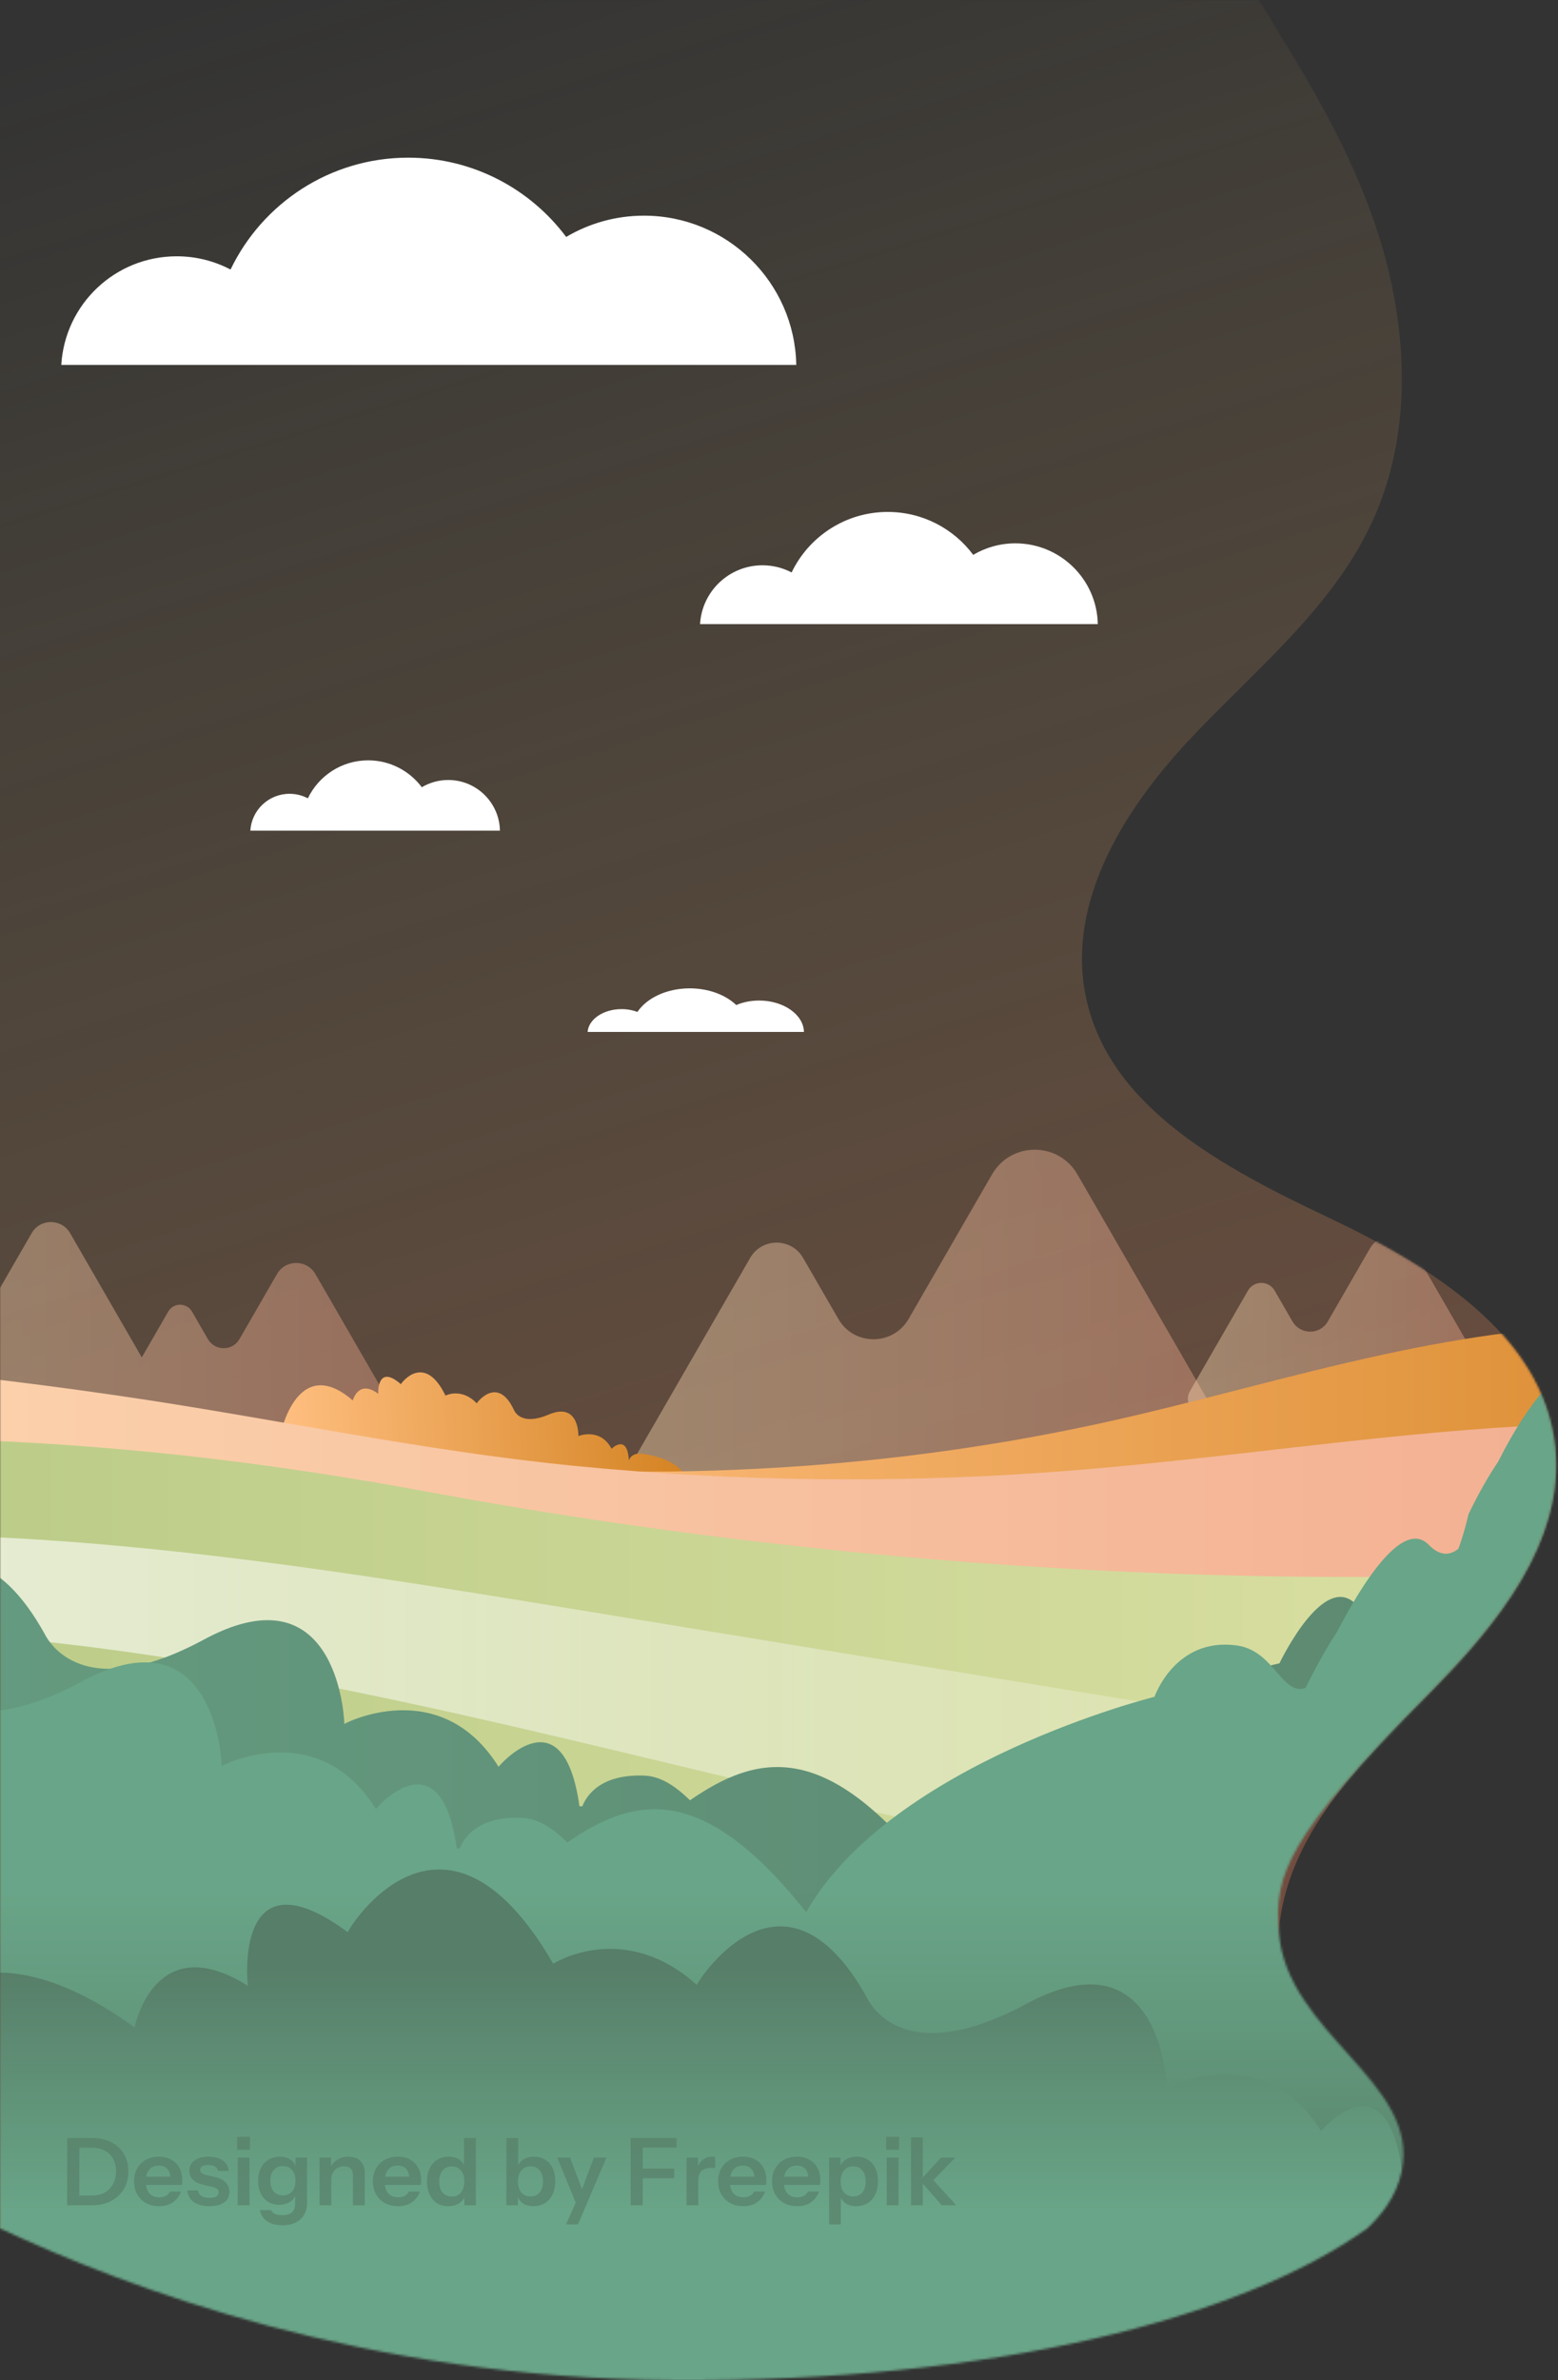 <svg width="668" height="1020" viewBox="0 0 668 1020" fill="none" xmlns="http://www.w3.org/2000/svg">
<rect x="0" y="0" width="668" height="1020" fill="#333333" stroke="none"/>
<path style="mix-blend-mode:multiply" opacity="0.4" d="M-6.10352e-05 0V954.945H586.182C584.599 946.111 582.098 937.467 578.995 929.425C566.172 896.117 545.75 863.601 548.315 827.982C551.228 786.948 583.554 755.065 612.556 725.873C641.527 696.681 671.194 660.65 666.761 619.744C661.537 571.65 612.778 542.204 569.053 521.498C546.922 511.018 523.271 499.176 504.02 483.947C485.213 469.066 470.617 450.924 465.647 427.558C457.605 389.976 478.375 352.71 504.02 323.55C505.73 321.555 507.472 319.655 509.245 317.756C537.233 287.772 570.731 261.335 588.082 224.164C606.731 184.207 603.596 136.81 589.222 95.111C579.628 67.376 565.381 41.572 549.898 16.749C546.067 10.575 542.838 4.876 539.703 0.095H0.063L-6.10352e-05 0Z" fill="url(#paint0_linear_310_41)"/>
<mask id="mask0_310_41" style="mask-type:luminance" maskUnits="userSpaceOnUse" x="0" y="0" width="668" height="1020">
<path d="M0 0V954.945C54.585 980.4 155.997 1019.09 288.406 1019.98C425.912 1020.9 532.263 993.603 586.151 954.945C591.185 950.29 598.721 941.932 601.064 930.154C608.726 892.065 551.703 871.611 548.284 827.982C546.352 803.571 551.292 787.55 612.525 725.873C641.495 696.681 671.162 660.65 666.73 619.744C661.506 571.65 612.747 542.204 569.022 521.498C546.891 511.018 523.239 499.176 503.989 483.915C485.182 469.034 470.586 450.892 465.615 427.526C457.573 389.944 478.343 352.678 503.989 323.518C505.699 321.523 507.44 319.624 509.213 317.724C537.202 287.709 570.7 261.303 588.051 224.132C606.699 184.175 603.565 136.778 589.191 95.08C579.597 67.344 565.349 41.54 549.867 16.717C546.036 10.543 542.806 4.844 539.672 0.063H0.032L0 0Z" fill="white"/>
</mask>
<g mask="url(#mask0_310_41)">
<path opacity="0.4" d="M272.321 624.492L321.649 539.038C326.684 530.331 339.285 530.331 344.319 539.038L359.453 565.222C366.134 576.81 382.851 576.81 389.564 565.222L425.341 503.26C433.478 489.171 453.805 489.171 461.942 503.26L541.634 641.273C549.771 655.362 539.608 672.966 523.334 672.966H363.981C348.783 672.966 338.937 657.61 344.319 644.122H283.687C273.619 644.122 267.318 633.231 272.352 624.492H272.321Z" fill="url(#paint1_linear_310_41)"/>
<path opacity="0.4" d="M510.194 596.155L535.081 553.063C537.613 548.663 543.977 548.663 546.51 553.063L554.141 566.266C557.529 572.124 565.951 572.124 569.307 566.266L587.354 535.016C591.47 527.924 601.696 527.924 605.812 535.016L645.991 604.609C650.107 611.701 644.978 620.598 636.777 620.598H556.42C548.758 620.598 543.787 612.841 546.51 606.033H515.925C510.859 606.033 507.662 600.524 510.226 596.123L510.194 596.155Z" fill="url(#paint2_linear_310_41)"/>
<path opacity="0.4" d="M-55.248 582.921L-33.053 544.515C-30.805 540.589 -25.138 540.589 -22.858 544.515L-16.051 556.294C-13.043 561.518 -5.508 561.518 -2.5 556.294L13.584 528.431C17.225 522.099 26.375 522.099 30.048 528.431L60.791 581.686L72.126 562.056C74.374 558.13 80.042 558.13 82.321 562.056L89.129 573.834C92.136 579.058 99.672 579.058 102.68 573.834L118.764 545.972C122.405 539.64 131.555 539.64 135.228 545.972L171.069 608.029C174.71 614.361 170.151 622.276 162.837 622.276H91.187C84.348 622.276 79.915 615.374 82.353 609.295H55.092C52.18 609.295 49.995 607.237 49.393 604.736H-13.961C-20.8 604.736 -25.233 597.834 -22.795 591.755H-50.056C-54.583 591.755 -57.401 586.847 -55.153 582.921H-55.248Z" fill="url(#paint3_linear_310_41)"/>
<path d="M119.839 617.464C119.269 617.685 126.298 578.551 151.279 600.145C151.216 600.145 153.717 590.868 162.171 597.295C162.107 597.327 161.537 584.124 171.891 593.179C171.701 593.179 181.737 578.995 191.014 598.055C190.983 598.055 197.853 594.477 204.407 601.379C204.28 601.379 213.209 589.063 220.301 604.102C220.365 604.166 222.834 611.574 235.53 606.065C248.48 600.746 248.005 615.469 247.973 615.406C247.91 615.406 257.314 611.543 262.221 620.851C262.189 620.851 269.028 614.044 269.63 625.917C269.63 625.917 270.358 622.213 275.931 623.036C281.535 623.922 296.131 627.089 295.212 639.12C293.471 662.138 120.567 649.125 122.277 626.075C122.499 623.099 120.631 620.345 119.776 617.464H119.839Z" fill="url(#paint4_linear_310_41)"/>
<path d="M176.576 625.347C274.474 635.89 376.171 630.666 470.396 610.244C511.777 601.284 551.639 589.443 593.021 580.482C627.88 572.947 664.291 567.406 701.145 567.691C708.712 567.754 714.475 568.229 719.541 569.243C725.366 568.704 731.224 568.261 737.081 567.976C756.806 567.058 764.5 569.528 780.552 577.158C794.294 583.68 807.37 591.057 817.122 600.271C832.224 614.582 837.86 634.687 823.707 649.41C810.789 662.834 785.048 668.47 760.986 669.103C752.944 669.293 744.933 669.04 736.923 668.628C728.849 669.641 720.49 669.99 712.385 669.768C699.974 669.42 687.721 667.995 675.468 666.507C651.278 667.52 627.374 671.256 603.533 674.454C492.495 689.367 377.849 692.533 265.324 683.731C252.532 682.718 239.108 681.42 228.945 676.195C220.649 671.921 215.678 664.164 218.401 657.8C217.8 657.705 217.166 657.642 216.565 657.578C203.932 655.9 190.729 653.842 181.262 648.08C171.795 642.317 167.933 631.648 176.545 625.315L176.576 625.347Z" fill="url(#paint5_linear_310_41)"/>
<path d="M-314.081 666.665C-313.068 646.75 -311.104 625.189 -290.714 609.833C-277.86 600.113 -259.464 594.319 -239.929 590.646C-232.204 589.158 -224.32 588.018 -216.468 587.1C-127.847 576.556 -36.567 585.453 50.946 598.118C116.2 607.585 180.726 621.737 246.582 628.196C316.269 635.035 386.59 635.795 456.404 630.413C521.88 625.347 586.913 614.93 652.484 611.162C729.865 606.73 867.497 601.189 902.99 690.316C911.349 711.308 900.394 737.366 870.22 746.041C856.701 749.935 841.408 749.872 826.654 749.714C702.762 748.479 578.902 745.851 455.169 741.861C361.672 738.854 268.239 735.054 174.806 731.255C135.007 729.64 95.24 728.025 55.441 726.411C52.117 726.284 48.603 726.062 45.151 725.714C-39.258 727.899 -123.668 730.083 -208.109 732.268C-238.346 733.06 -272.382 732.965 -293.691 719.572C-314.619 706.369 -315.031 685.377 -314.081 666.697V666.665Z" fill="url(#paint6_linear_310_41)"/>
<path d="M760.227 666.73C760.227 666.73 510.069 699.974 182.087 639.057C-282.547 552.748 -486.859 741.198 -486.859 741.198L-402.924 1024.76C-459.63 931.484 167.206 761.144 1026.56 798.378C987.811 754.685 963.811 659.954 760.227 666.73Z" fill="url(#paint7_linear_310_41)"/>
<path style="mix-blend-mode:overlay" d="M-228.122 680.122C-75.038 638.044 85.423 663.341 241.324 688.797C348.277 706.274 455.262 723.783 562.214 741.26C625.601 751.614 688.987 761.967 752.342 772.352C765.038 774.41 780.426 779.191 783.212 793.375C785.27 803.887 778.431 814.557 769.851 819.148C761.271 823.77 751.392 823.739 741.862 823.549C649.442 821.744 557.148 812.341 465.931 795.433C322.631 768.869 182.086 723.783 37.772 705.673C-106.541 687.531 -258.897 698.454 -386.271 777.418C-405.585 789.386 -476.538 846.345 -496.739 821.776C-483.884 803.729 -455.357 790.462 -437.31 778.684C-415.21 764.278 -392.667 750.696 -369.649 738.253C-324.278 713.715 -277.007 693.546 -228.122 680.09V680.122Z" fill="url(#paint8_linear_310_41)"/>
<path d="M-508.676 852.804C-494.998 830.04 -465.869 814.051 -432.434 802.304C-430.788 778.526 -404.509 633.231 -294.897 712.797C-295.118 712.923 -286.569 669.547 -246.328 694.971C-246.549 695.161 -253.008 635.448 -203.521 671.953C-204.344 671.985 -163.089 603.184 -115.47 685.473C-115.66 685.473 -85.487 666.191 -53.889 694.528C-54.49 694.528 -17.541 634.656 18.965 699.847C19.218 700.069 32.642 732.68 88.557 702C145.737 672.048 147.796 739.044 147.606 738.791C147.352 738.696 188.766 717.103 213.778 757.155C213.557 757.091 241.514 724.575 248.448 774.062C248.859 774.062 249.271 774.062 249.682 774.03C251.614 769.186 257.788 760.068 276.595 760.922C283.592 761.334 289.639 765.482 295.845 771.466C324.815 751.487 353.849 745.472 398.207 801.323C435.219 736.955 548.568 712.797 548.568 712.797C548.568 712.797 569.781 668.027 583.902 690.792C594.699 708.206 607.078 706.844 612.302 705.23C615.975 697.789 620.629 689.146 625.632 681.484C625.664 681.42 625.727 681.357 625.759 681.294C636.935 659.827 654.191 632.661 665.146 643.933C669.895 648.84 674.169 648.555 677.874 645.611C680.691 637.791 682.18 630.825 682.18 630.825C686.391 622.086 690.602 614.646 694.876 608.345C749.745 499.018 803.095 603.279 803.095 603.279L790.715 716.976C859.801 716.754 934.459 722.802 996.199 741.989C1055.98 760.574 1060.19 838.208 1057.69 875.094C1055.88 901.468 1045.62 930.217 1013.33 945.826C985.529 959.251 948.422 959.694 913.942 959.567C488.506 958.079 63.069 956.591 -362.399 955.071C-391.654 954.976 -421.765 954.755 -448.709 947.219C-501.457 932.497 -529.762 887.917 -508.644 852.773L-508.676 852.804Z" fill="url(#paint9_linear_310_41)"/>
<path d="M-561.264 870.883C-547.586 848.118 -518.457 832.129 -485.023 820.383C-483.376 796.605 -457.097 651.31 -347.485 730.875C-347.707 731.002 -339.158 687.626 -298.916 713.05C-299.138 713.24 -305.597 653.526 -256.11 690.032C-256.933 690.064 -215.678 621.263 -168.059 703.551C-168.249 703.551 -138.075 684.27 -106.477 712.607C-107.079 712.607 -70.13 652.735 -33.624 717.926C-33.371 718.147 -19.946 750.759 35.968 720.079C93.149 690.127 95.207 757.123 95.017 756.87C94.764 756.775 136.177 735.181 161.19 775.233C160.968 775.17 188.925 742.654 195.859 792.141C196.271 792.141 196.682 792.141 197.094 792.109C199.025 787.265 205.199 778.146 224.006 779.001C231.004 779.413 237.051 783.56 243.257 789.544C272.227 769.566 301.261 763.55 345.618 819.401C382.631 755.033 494.998 727.139 494.998 727.139C494.998 727.139 503.8 701.462 530.332 705.135C546.385 707.351 549.646 726.918 559.746 723.308C563.418 715.868 568.073 707.224 573.075 699.562C573.107 699.499 573.17 699.435 573.202 699.372C584.378 677.906 601.634 650.74 612.589 662.011C617.338 666.919 621.612 666.634 625.317 663.69C628.135 655.869 629.623 648.904 629.623 648.904C633.834 640.165 638.045 632.725 642.319 626.424C697.189 517.096 750.538 621.358 750.538 621.358L738.159 735.055C807.244 734.833 881.902 740.88 943.642 760.067C1003.42 778.653 1007.63 856.287 1005.13 893.173C1003.32 919.547 993.066 948.295 960.771 963.905C932.972 977.329 895.865 977.772 861.386 977.646C435.949 976.158 10.512 974.669 -414.956 973.15C-444.211 973.055 -474.321 972.833 -501.265 965.298C-554.013 950.575 -582.319 905.996 -561.201 870.851L-561.264 870.883Z" fill="url(#paint10_linear_310_41)"/>
<path d="M-155.996 1008.9C-142.318 986.13 -113.189 970.141 -79.755 958.395C-78.077 934.617 -51.829 789.322 57.783 868.888C57.561 869.014 66.11 825.638 106.352 851.062C106.13 851.252 99.671 791.538 149.158 828.044C148.335 828.076 189.59 759.275 237.209 841.564C237.019 841.564 267.193 822.282 298.791 850.619C298.189 850.619 335.138 790.747 371.644 855.938C371.897 856.16 385.322 888.771 441.236 858.091C498.417 828.139 500.475 895.135 500.285 894.882C500.032 894.787 541.445 873.194 566.458 913.245C566.236 913.182 594.193 880.666 601.127 930.153C601.539 930.153 601.95 930.153 602.362 930.121C604.293 925.277 610.467 916.158 629.274 917.013C636.272 917.425 642.319 921.572 648.525 927.556C677.495 907.578 706.529 901.562 750.887 957.413C787.899 893.045 901.247 868.888 901.247 868.888C901.247 868.888 922.461 824.118 936.582 846.883C947.378 864.297 959.758 862.935 964.982 861.321C968.655 853.88 973.309 845.236 978.312 837.574C978.343 837.511 978.407 837.448 978.438 837.384C989.615 815.918 1006.87 788.752 1017.83 800.024C1022.57 804.931 1026.85 804.646 1030.55 801.702C1033.37 793.881 1034.86 786.916 1034.86 786.916C1039.07 778.177 1043.28 770.737 1047.56 764.436C1102.42 655.109 1155.77 759.37 1155.77 759.37L1143.39 873.067C1212.48 872.845 1287.14 878.893 1348.88 898.08C1408.66 916.665 1412.84 994.299 1410.33 1031.18C1408.53 1057.56 1398.27 1086.31 1365.98 1101.92C1338.18 1115.34 1301.07 1115.78 1266.59 1115.66C841.154 1114.17 415.717 1112.68 -9.751 1111.16C-39.007 1111.07 -69.117 1110.85 -96.061 1103.31C-148.809 1088.59 -177.114 1044.01 -155.996 1008.86V1008.9Z" fill="url(#paint11_linear_310_41)"/>
</g>
<path d="M326.907 242.243C331.434 242.243 335.645 243.351 339.413 245.314C346.758 229.99 362.462 219.383 380.636 219.383C395.644 219.383 408.973 226.634 417.269 237.779C422.556 234.644 428.73 232.839 435.347 232.839C454.598 232.839 470.333 248.29 470.682 267.446H300.152C300.976 253.356 312.659 242.243 326.938 242.243H326.907Z" fill="white"/>
<path d="M75.767 109.834C84.157 109.834 91.946 111.892 98.848 115.501C112.462 87.196 141.433 67.565 175.026 67.565C202.73 67.565 227.362 80.958 242.75 101.538C252.533 95.744 263.931 92.42 276.121 92.42C311.709 92.42 340.742 120.947 341.407 156.376H26.28C27.831 130.35 49.361 109.834 75.767 109.834Z" fill="white"/>
<path d="M124.146 340.172C126.995 340.172 129.623 340.869 131.998 342.104C136.62 332.479 146.467 325.83 157.865 325.83C167.269 325.83 175.628 330.389 180.852 337.354C184.176 335.391 188.039 334.252 192.187 334.252C204.281 334.252 214.128 343.94 214.35 355.971H107.334C107.872 347.138 115.186 340.172 124.146 340.172Z" fill="white"/>
<path d="M266.496 432.434C268.966 432.434 271.245 432.877 273.303 433.637C277.293 427.685 285.841 423.537 295.72 423.537C303.888 423.537 311.139 426.355 315.666 430.693C318.548 429.458 321.904 428.761 325.482 428.761C335.962 428.761 344.51 434.777 344.7 442.217H251.932C252.375 436.74 258.739 432.434 266.496 432.434Z" fill="white"/>
<path opacity="0.65" d="M31.953 945V940.84H39.392C41.579 940.84 43.446 940.4 44.992 939.52C46.539 938.64 47.712 937.413 48.513 935.84C49.339 934.267 49.752 932.467 49.752 930.44C49.752 928.44 49.339 926.68 48.513 925.16C47.712 923.64 46.539 922.467 44.992 921.64C43.472 920.787 41.606 920.36 39.392 920.36H32.032V916.2H39.392C42.539 916.2 45.286 916.787 47.633 917.96C49.979 919.133 51.792 920.8 53.072 922.96C54.379 925.093 55.032 927.613 55.032 930.52C55.032 933.427 54.379 935.973 53.072 938.16C51.766 940.32 49.939 942 47.593 943.2C45.273 944.4 42.553 945 39.432 945H31.953ZM28.793 945V916.2H33.992V945H28.793ZM68.231 945.4C66.071 945.4 64.177 944.947 62.551 944.04C60.951 943.133 59.697 941.88 58.791 940.28C57.911 938.68 57.471 936.84 57.471 934.76C57.471 932.68 57.911 930.853 58.791 929.28C59.697 927.68 60.951 926.44 62.551 925.56C64.151 924.653 66.017 924.2 68.151 924.2C70.177 924.2 71.937 924.627 73.431 925.48C74.924 926.307 76.084 927.48 76.911 929C77.737 930.52 78.151 932.293 78.151 934.32C78.151 934.693 78.137 935.04 78.111 935.36C78.084 935.68 78.044 936 77.991 936.32H60.591V932.8H74.111L73.071 933.76C73.071 931.84 72.631 930.4 71.751 929.44C70.871 928.48 69.644 928 68.071 928C66.364 928 65.004 928.587 63.991 929.76C63.004 930.933 62.511 932.627 62.511 934.84C62.511 937.027 63.004 938.707 63.991 939.88C65.004 941.027 66.431 941.6 68.271 941.6C69.337 941.6 70.271 941.4 71.071 941C71.871 940.6 72.457 939.987 72.831 939.16H77.591C76.924 941.08 75.791 942.6 74.191 943.72C72.617 944.84 70.631 945.4 68.231 945.4ZM89.839 945.4C87.013 945.4 84.759 944.813 83.079 943.64C81.399 942.44 80.479 940.787 80.319 938.68H84.919C85.053 939.72 85.546 940.507 86.399 941.04C87.253 941.573 88.399 941.84 89.839 941.84C91.146 941.84 92.119 941.64 92.759 941.24C93.426 940.813 93.759 940.213 93.759 939.44C93.759 938.88 93.573 938.427 93.199 938.08C92.826 937.707 92.119 937.4 91.079 937.16L87.799 936.4C85.559 935.92 83.893 935.173 82.799 934.16C81.733 933.12 81.199 931.827 81.199 930.28C81.199 928.387 81.919 926.907 83.359 925.84C84.826 924.747 86.839 924.2 89.399 924.2C91.933 924.2 93.959 924.747 95.479 925.84C97.026 926.907 97.879 928.387 98.039 930.28H93.439C93.306 929.453 92.879 928.827 92.159 928.4C91.466 927.973 90.506 927.76 89.279 927.76C88.133 927.76 87.266 927.947 86.679 928.32C86.093 928.667 85.799 929.187 85.799 929.88C85.799 930.413 86.026 930.867 86.479 931.24C86.933 931.587 87.693 931.893 88.759 932.16L92.279 932.96C94.279 933.413 95.786 934.2 96.799 935.32C97.839 936.44 98.359 937.76 98.359 939.28C98.359 941.227 97.613 942.733 96.119 943.8C94.626 944.867 92.533 945.4 89.839 945.4ZM101.922 945V924.6H106.962V945H101.922ZM101.682 921.24V915.68H107.162V921.24H101.682ZM121.117 953.6C118.423 953.6 116.21 953.013 114.477 951.84C112.77 950.667 111.757 949.08 111.437 947.08H116.237C116.477 947.773 116.997 948.307 117.797 948.68C118.623 949.08 119.69 949.28 120.997 949.28C122.89 949.28 124.29 948.853 125.197 948C126.103 947.173 126.557 945.907 126.557 944.2V939.8L126.917 939.88C126.597 941.373 125.783 942.573 124.477 943.48C123.17 944.36 121.57 944.8 119.677 944.8C117.863 944.8 116.277 944.373 114.917 943.52C113.583 942.667 112.543 941.48 111.797 939.96C111.05 938.413 110.677 936.613 110.677 934.56C110.677 932.48 111.063 930.667 111.837 929.12C112.61 927.573 113.69 926.373 115.077 925.52C116.49 924.64 118.13 924.2 119.997 924.2C121.917 924.2 123.49 924.667 124.717 925.6C125.97 926.507 126.743 927.773 127.037 929.4L126.717 929.44V924.6H131.637V944.16C131.637 947.067 130.69 949.36 128.797 951.04C126.93 952.747 124.37 953.6 121.117 953.6ZM121.317 940.8C122.943 940.8 124.237 940.253 125.197 939.16C126.183 938.04 126.677 936.48 126.677 934.48C126.677 932.48 126.183 930.933 125.197 929.84C124.21 928.747 122.903 928.2 121.277 928.2C119.677 928.2 118.383 928.76 117.397 929.88C116.41 930.973 115.917 932.52 115.917 934.52C115.917 936.52 116.41 938.067 117.397 939.16C118.383 940.253 119.69 940.8 121.317 940.8ZM137 945V924.6H141.92V929.4H142.04V945H137ZM151.32 945V932.12C151.32 930.867 151 929.92 150.36 929.28C149.72 928.64 148.787 928.32 147.56 928.32C146.494 928.32 145.534 928.56 144.68 929.04C143.854 929.52 143.2 930.187 142.72 931.04C142.267 931.893 142.04 932.88 142.04 934L141.52 929.12C142.214 927.627 143.227 926.44 144.56 925.56C145.894 924.653 147.494 924.2 149.36 924.2C151.574 924.2 153.294 924.827 154.52 926.08C155.774 927.333 156.4 929 156.4 931.08V945H151.32ZM170.653 945.4C168.493 945.4 166.599 944.947 164.973 944.04C163.373 943.133 162.119 941.88 161.213 940.28C160.333 938.68 159.893 936.84 159.893 934.76C159.893 932.68 160.333 930.853 161.213 929.28C162.119 927.68 163.373 926.44 164.973 925.56C166.573 924.653 168.439 924.2 170.572 924.2C172.599 924.2 174.359 924.627 175.853 925.48C177.346 926.307 178.506 927.48 179.333 929C180.159 930.52 180.573 932.293 180.573 934.32C180.573 934.693 180.559 935.04 180.533 935.36C180.506 935.68 180.466 936 180.413 936.32H163.013V932.8H176.533L175.493 933.76C175.493 931.84 175.053 930.4 174.173 929.44C173.293 928.48 172.066 928 170.493 928C168.786 928 167.426 928.587 166.413 929.76C165.426 930.933 164.933 932.627 164.933 934.84C164.933 937.027 165.426 938.707 166.413 939.88C167.426 941.027 168.853 941.6 170.693 941.6C171.759 941.6 172.693 941.4 173.493 941C174.293 940.6 174.879 939.987 175.253 939.16H180.013C179.346 941.08 178.213 942.6 176.613 943.72C175.039 944.84 173.053 945.4 170.653 945.4ZM199.099 945V940.4L199.499 940.48C199.153 941.973 198.313 943.173 196.979 944.08C195.646 944.96 194.059 945.4 192.219 945.4C190.353 945.4 188.726 944.973 187.339 944.12C185.979 943.24 184.926 942.013 184.179 940.44C183.433 938.867 183.059 937.013 183.059 934.88C183.059 932.72 183.446 930.84 184.219 929.24C184.993 927.64 186.073 926.4 187.459 925.52C188.873 924.64 190.513 924.2 192.379 924.2C194.299 924.2 195.886 924.667 197.139 925.6C198.393 926.507 199.166 927.773 199.459 929.4L198.939 929.44V916.2H204.019V945H199.099ZM193.699 941.28C195.326 941.28 196.619 940.72 197.579 939.6C198.566 938.453 199.059 936.853 199.059 934.8C199.059 932.747 198.566 931.16 197.579 930.04C196.593 928.92 195.286 928.36 193.659 928.36C192.059 928.36 190.766 928.933 189.779 930.08C188.793 931.2 188.299 932.787 188.299 934.84C188.299 936.893 188.793 938.48 189.779 939.6C190.766 940.72 192.073 941.28 193.699 941.28ZM228.758 945.4C226.811 945.4 225.211 944.947 223.958 944.04C222.731 943.107 221.971 941.827 221.678 940.2L222.038 940.16V945H217.118V916.2H222.158V929.2L221.798 929.12C222.144 927.6 222.958 926.4 224.238 925.52C225.544 924.64 227.158 924.2 229.078 924.2C230.891 924.2 232.464 924.64 233.798 925.52C235.158 926.373 236.211 927.587 236.958 929.16C237.704 930.733 238.078 932.587 238.078 934.72C238.078 936.88 237.691 938.76 236.918 940.36C236.144 941.96 235.064 943.2 233.678 944.08C232.291 944.96 230.651 945.4 228.758 945.4ZM227.478 941.24C229.104 941.24 230.398 940.68 231.358 939.56C232.318 938.413 232.798 936.813 232.798 934.76C232.798 932.707 232.304 931.12 231.318 930C230.358 928.88 229.064 928.32 227.438 928.32C225.838 928.32 224.544 928.893 223.558 930.04C222.571 931.16 222.078 932.747 222.078 934.8C222.078 936.853 222.571 938.44 223.558 939.56C224.544 940.68 225.851 941.24 227.478 941.24ZM242.694 953.2L247.974 941.36L248.894 939.84L254.654 924.6H260.014L247.814 953.2H242.694ZM247.214 944.8L238.934 924.6H244.414L251.334 942.92L247.214 944.8ZM270.394 945V916.2H275.594V945H270.394ZM272.874 933.44V929.32H289.074V933.44H272.874ZM272.874 920.32V916.2H290.034V920.32H272.874ZM294.344 945V924.6H299.264V929.52H299.384V945H294.344ZM299.384 934.36L298.864 929.52C299.344 927.787 300.157 926.467 301.304 925.56C302.451 924.653 303.824 924.2 305.424 924.2C305.984 924.2 306.384 924.253 306.624 924.36V929.12C306.491 929.067 306.304 929.04 306.064 929.04C305.824 929.013 305.531 929 305.184 929C303.237 929 301.784 929.427 300.824 930.28C299.864 931.133 299.384 932.493 299.384 934.36ZM318.66 945.4C316.5 945.4 314.607 944.947 312.98 944.04C311.38 943.133 310.127 941.88 309.22 940.28C308.34 938.68 307.9 936.84 307.9 934.76C307.9 932.68 308.34 930.853 309.22 929.28C310.127 927.68 311.38 926.44 312.98 925.56C314.58 924.653 316.447 924.2 318.58 924.2C320.607 924.2 322.367 924.627 323.86 925.48C325.354 926.307 326.514 927.48 327.34 929C328.167 930.52 328.58 932.293 328.58 934.32C328.58 934.693 328.567 935.04 328.54 935.36C328.514 935.68 328.474 936 328.42 936.32H311.02V932.8H324.54L323.5 933.76C323.5 931.84 323.06 930.4 322.18 929.44C321.3 928.48 320.074 928 318.5 928C316.794 928 315.434 928.587 314.42 929.76C313.434 930.933 312.94 932.627 312.94 934.84C312.94 937.027 313.434 938.707 314.42 939.88C315.434 941.027 316.86 941.6 318.7 941.6C319.767 941.6 320.7 941.4 321.5 941C322.3 940.6 322.887 939.987 323.26 939.16H328.02C327.354 941.08 326.22 942.6 324.62 943.72C323.047 944.84 321.06 945.4 318.66 945.4ZM341.785 945.4C339.625 945.4 337.732 944.947 336.105 944.04C334.505 943.133 333.252 941.88 332.345 940.28C331.465 938.68 331.025 936.84 331.025 934.76C331.025 932.68 331.465 930.853 332.345 929.28C333.252 927.68 334.505 926.44 336.105 925.56C337.705 924.653 339.572 924.2 341.705 924.2C343.732 924.2 345.492 924.627 346.985 925.48C348.479 926.307 349.639 927.48 350.465 929C351.292 930.52 351.705 932.293 351.705 934.32C351.705 934.693 351.692 935.04 351.665 935.36C351.639 935.68 351.599 936 351.545 936.32H334.145V932.8H347.665L346.625 933.76C346.625 931.84 346.185 930.4 345.305 929.44C344.425 928.48 343.199 928 341.625 928C339.919 928 338.559 928.587 337.545 929.76C336.559 930.933 336.065 932.627 336.065 934.84C336.065 937.027 336.559 938.707 337.545 939.88C338.559 941.027 339.985 941.6 341.825 941.6C342.892 941.6 343.825 941.4 344.625 941C345.425 940.6 346.012 939.987 346.385 939.16H351.145C350.479 941.08 349.345 942.6 347.745 943.72C346.172 944.84 344.185 945.4 341.785 945.4ZM367.117 945.4C365.17 945.4 363.584 944.947 362.357 944.04C361.157 943.107 360.41 941.827 360.117 940.2L360.517 940.16V953.2H355.477V924.6H360.397V929.2L359.997 929.12C360.37 927.6 361.224 926.4 362.557 925.52C363.89 924.64 365.517 924.2 367.437 924.2C369.25 924.2 370.824 924.64 372.157 925.52C373.517 926.373 374.57 927.587 375.317 929.16C376.064 930.733 376.437 932.587 376.437 934.72C376.437 936.88 376.05 938.76 375.277 940.36C374.504 941.96 373.424 943.2 372.037 944.08C370.65 944.96 369.01 945.4 367.117 945.4ZM365.837 941.24C367.464 941.24 368.757 940.68 369.717 939.56C370.677 938.413 371.157 936.813 371.157 934.76C371.157 932.707 370.664 931.12 369.677 930C368.717 928.88 367.424 928.32 365.797 928.32C364.197 928.32 362.904 928.893 361.917 930.04C360.93 931.16 360.437 932.747 360.437 934.8C360.437 936.853 360.93 938.44 361.917 939.56C362.904 940.68 364.21 941.24 365.837 941.24ZM380.203 945V924.6H385.243V945H380.203ZM379.963 921.24V915.68H385.443V921.24H379.963ZM390.594 945V915.92H395.634V945H390.594ZM403.754 945L394.474 934.4L403.474 924.6H409.554L399.154 935.32L399.434 933.44L409.954 945H403.754Z" fill="#577D68"/>
<defs>
<linearGradient id="paint0_linear_310_41" x1="127.659" y1="-13.393" x2="457.89" y2="1051.2" gradientUnits="userSpaceOnUse">
<stop stop-color="#FFD977" stop-opacity="0"/>
<stop offset="0.99" stop-color="#F06D51"/>
</linearGradient>
<linearGradient id="paint1_linear_310_41" x1="544.452" y1="582.825" x2="270.548" y2="582.825" gradientUnits="userSpaceOnUse">
<stop stop-color="#F0A58A"/>
<stop offset="1" stop-color="#FFDFB6"/>
</linearGradient>
<linearGradient id="paint2_linear_310_41" x1="647.447" y1="575.163" x2="509.308" y2="575.163" gradientUnits="userSpaceOnUse">
<stop stop-color="#F0A58A"/>
<stop offset="1" stop-color="#FFDFB6"/>
</linearGradient>
<linearGradient id="paint3_linear_310_41" x1="172.24" y1="572.948" x2="-56.071" y2="572.948" gradientUnits="userSpaceOnUse">
<stop stop-color="#F0A58A"/>
<stop offset="1" stop-color="#FFDFB6"/>
</linearGradient>
<linearGradient id="paint4_linear_310_41" x1="293.939" y1="615.001" x2="120.186" y2="625.05" gradientUnits="userSpaceOnUse">
<stop stop-color="#D48322"/>
<stop offset="1" stop-color="#FFBF81"/>
</linearGradient>
<linearGradient id="paint5_linear_310_41" x1="831.876" y1="628.165" x2="171.795" y2="628.165" gradientUnits="userSpaceOnUse">
<stop stop-color="#D48322"/>
<stop offset="1" stop-color="#FFBF81"/>
</linearGradient>
<linearGradient id="paint6_linear_310_41" x1="905.713" y1="666.064" x2="-314.334" y2="666.064" gradientUnits="userSpaceOnUse">
<stop stop-color="#F0A58A"/>
<stop offset="1" stop-color="#FFDFB6"/>
</linearGradient>
<linearGradient id="paint7_linear_310_41" x1="1026.56" y1="820.605" x2="-486.859" y2="820.605" gradientUnits="userSpaceOnUse">
<stop stop-color="#EBEAB0"/>
<stop offset="1" stop-color="#A6BF76"/>
</linearGradient>
<linearGradient id="paint8_linear_310_41" x1="783.592" y1="742.748" x2="-496.739" y2="742.748" gradientUnits="userSpaceOnUse">
<stop stop-color="white" stop-opacity="0"/>
<stop offset="1" stop-color="white"/>
</linearGradient>
<linearGradient id="paint9_linear_310_41" x1="1058.16" y1="759.023" x2="-515.704" y2="759.023" gradientUnits="userSpaceOnUse">
<stop stop-color="#567D67" stop-opacity="0.99"/>
<stop offset="0.95" stop-color="#69A588"/>
</linearGradient>
<linearGradient id="paint10_linear_310_41" x1="218.656" y1="980.97" x2="218.656" y2="801.607" gradientUnits="userSpaceOnUse">
<stop stop-color="#567D67" stop-opacity="0.99"/>
<stop offset="0.95" stop-color="#69A588"/>
</linearGradient>
<linearGradient id="paint11_linear_310_41" x1="623.924" y1="839.664" x2="623.924" y2="953.044" gradientUnits="userSpaceOnUse">
<stop stop-color="#567D67" stop-opacity="0.99"/>
<stop offset="0.95" stop-color="#69A588"/>
</linearGradient>
</defs>
</svg>
